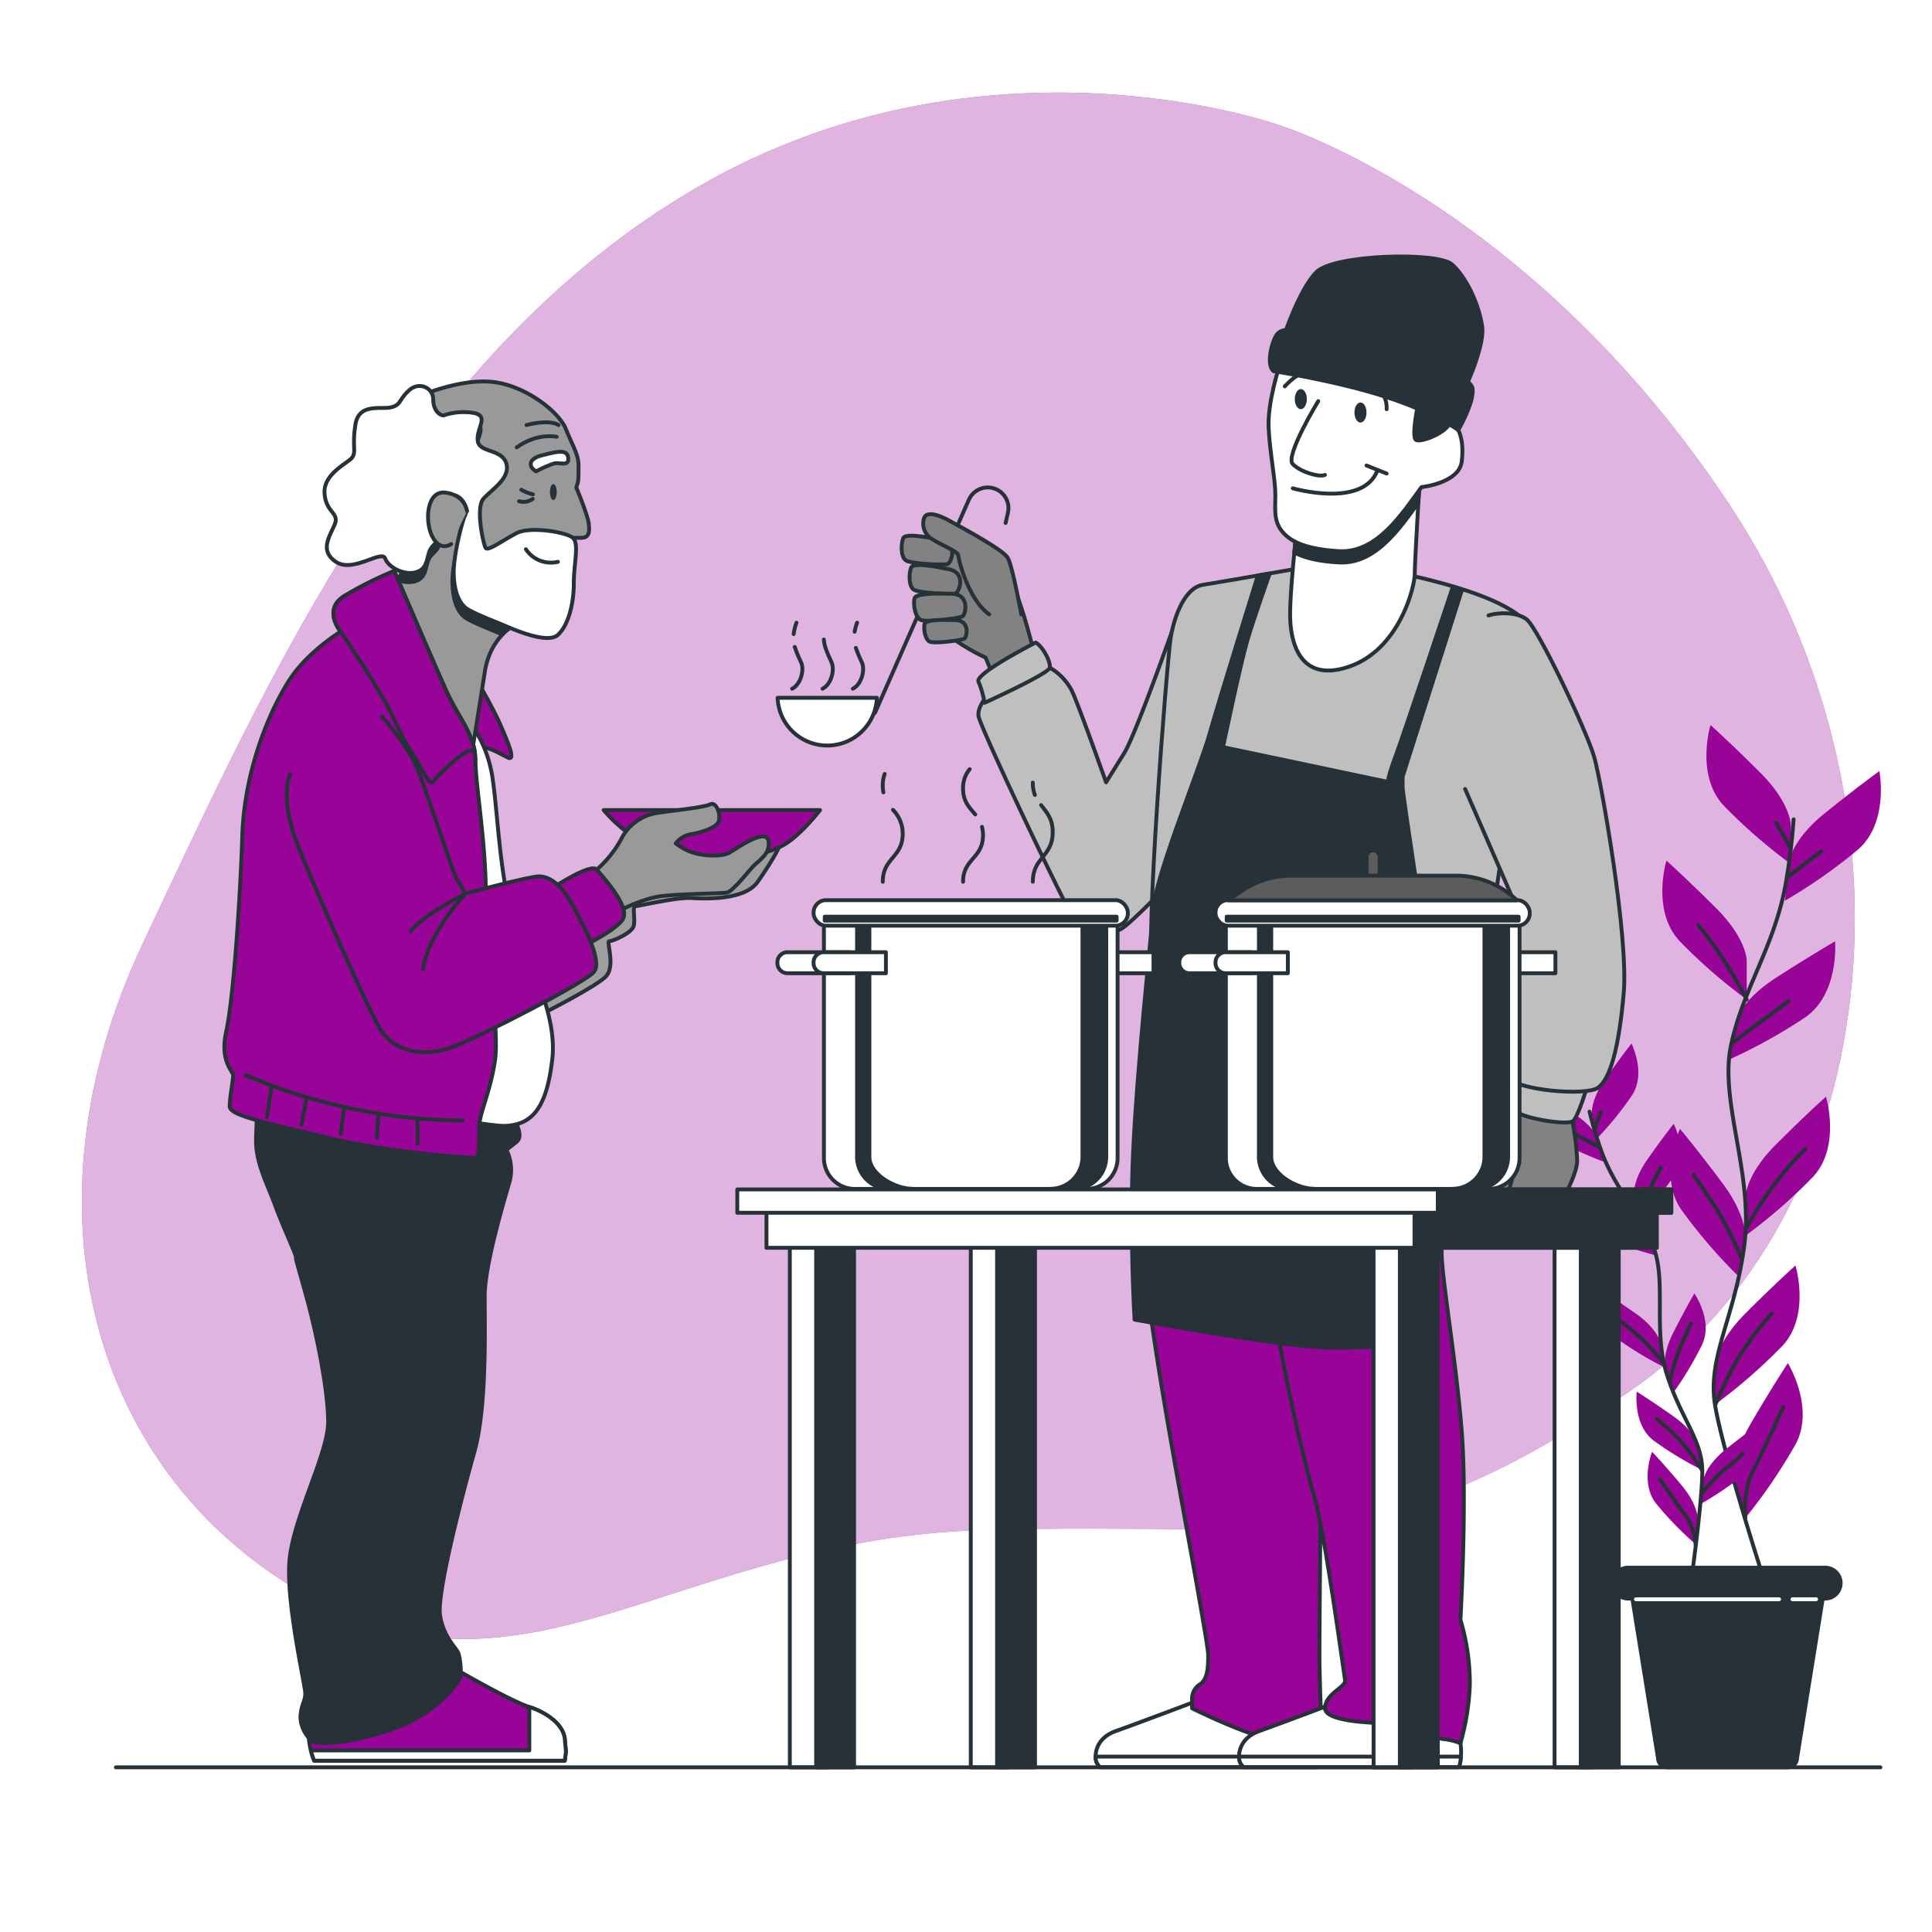 <svg class="animated" id="freepik_stories-charity" xmlns="http://www.w3.org/2000/svg" viewBox="0 0 500 500" version="1.1" xmlns:xlink="http://www.w3.org/1999/xlink" xmlns:svgjs="http://svgjs.com/svgjs"><style>svg#freepik_stories-charity:not(.animated) .animable {opacity: 0;}svg#freepik_stories-charity.animated #freepik--background-simple--inject-21 {animation: 1.5s Infinite  linear wind;animation-delay: 0s;}svg#freepik_stories-charity.animated #freepik--character-2--inject-21 {animation: 3s Infinite  linear wind;animation-delay: 1s;}svg#freepik_stories-charity.animated #freepik--character-1--inject-21 {animation: 6s Infinite  linear shake;animation-delay: -2.5s;}            @keyframes wind {                0% {                    transform: rotate( 0deg );                }                25% {                    transform: rotate( 1deg );                }                75% {                    transform: rotate( -1deg );                }            }                    @keyframes shake {                10%, 90% {                    transform: translate3d(-1px, 0, 0);                  }                  20%, 80% {                    transform: translate3d(2px, 0, 0);                  }                  30%, 50%, 70% {                    transform: translate3d(-4px, 0, 0);                  }                  40%, 60% {                    transform: translate3d(4px, 0, 0);                  }            }        </style><g id="freepik--background-simple--inject-21" style="transform-origin: 250.604px 224.059px 0px;" class="animable"><path d="M330.8,32.3S255.14,5.4,180.87,48.23,69.12,176.09,36.94,244.2s-13.66,137.39,43,169,95.25-15,174.78-17.25S355.69,405,421.68,360.11s77.93-151,25.87-229.56S330.8,32.3,330.8,32.3Z" style="fill: rgb(152, 4, 152); transform-origin: 250.604px 224.059px 0px;" id="elogcexi39akj" class="animable"></path><g id="elz0opcir613m"><path d="M330.8,32.3S255.14,5.4,180.87,48.23,69.12,176.09,36.94,244.2s-13.66,137.39,43,169,95.25-15,174.78-17.25S355.69,405,421.68,360.11s77.93-151,25.87-229.56S330.8,32.3,330.8,32.3Z" style="fill: rgb(255, 255, 255); opacity: 0.7; transform-origin: 250.604px 224.059px 0px;" class="animable"></path></g></g><g id="freepik--Plants--inject-21" style="transform-origin: 441.435px 322.515px 0px;" class="animable"><path d="M463.46,213.49s0-5.62-7.86-13.48-12.92-12.36-12.92-12.36-3.93,12.92,3.37,20.79a138.13,138.13,0,0,0,17.41,15.16Z" style="fill: rgb(152, 4, 152); transform-origin: 452.542px 205.625px 0px;" id="elu39nz3u4uqj" class="animable"></path><path d="M452.05,248.57s0-5.62-7.86-13.48-12.92-12.36-12.92-12.36-3.93,12.92,3.37,20.78a137.71,137.71,0,0,0,17.41,15.17Z" style="fill: rgb(152, 4, 152); transform-origin: 441.132px 240.705px 0px;" id="elph3djnplqgq" class="animable"></path><path d="M463,223.06s.59-5.59,9.24-12.58,14.15-10.92,14.15-10.92,2.55,13.26-5.54,20.31a137.74,137.74,0,0,1-18.92,13.24Z" style="fill: rgb(152, 4, 152); transform-origin: 474.351px 216.335px 0px;" id="els62py1ubuym" class="animable"></path><path d="M449.18,264.48S450.36,259,459.7,253s15.22-9.38,15.22-9.38,1.13,13.46-7.65,19.62a138.08,138.08,0,0,1-20.21,11.18Z" style="fill: rgb(152, 4, 152); transform-origin: 461.014px 259.02px 0px;" id="el2lw3p4u259x" class="animable"></path><path d="M451.77,309.65s0-5.62,7.87-13.48,12.92-12.36,12.92-12.36,3.93,12.92-3.37,20.78a138.21,138.21,0,0,1-17.42,15.17Z" style="fill: rgb(152, 4, 152); transform-origin: 462.693px 301.785px 0px;" id="ely9zgbn1hbx" class="animable"></path><path d="M451.64,320.67s.8-5.56-5.86-14.46-11-14.06-11-14.06-5.72,12.22.39,21a137.64,137.64,0,0,0,15.08,17.49Z" style="fill: rgb(152, 4, 152); transform-origin: 442.01px 311.395px 0px;" id="eln6yz2ob8afc" class="animable"></path><path d="M443.89,353.35s0-5.62,7.86-13.48,12.92-12.36,12.92-12.36,3.93,12.92-3.37,20.78a138.64,138.64,0,0,1-17.41,15.17Z" style="fill: rgb(152, 4, 152); transform-origin: 454.808px 345.485px 0px;" id="el9vfpnmstmo8" class="animable"></path><path d="M449.14,383s-1.42-5.44,4.19-15,9.37-15.23,9.37-15.23,7.08,11.5,2,21a138.51,138.51,0,0,1-13,19.08Z" style="fill: rgb(152, 4, 152); transform-origin: 457.757px 372.81px 0px;" id="ely0sq3xe3xv" class="animable"></path><path d="M464.18,212.05A160.39,160.39,0,0,1,462,229.49c-3.11,16.06-10.88,26.42-14,40.93s5.82,33.19,3.43,51.82-9.64,29-7.57,41.43,12.95,46.1,12.95,46.1" style="fill: none; stroke: rgb(38, 50, 56); stroke-linecap: round; stroke-linejoin: round; transform-origin: 453.836px 310.91px 0px;" id="el2b9oq2vaobb" class="animable"></path><line x1="462.89" y1="226.79" x2="471.37" y2="220.29" style="fill: none; stroke: rgb(38, 50, 56); stroke-linecap: round; stroke-linejoin: round; transform-origin: 467.13px 223.54px 0px;" id="elxguoiviw76j" class="animable"></line><line x1="463.29" y1="219.3" x2="459.74" y2="212.99" style="fill: none; stroke: rgb(38, 50, 56); stroke-linecap: round; stroke-linejoin: round; transform-origin: 461.515px 216.145px 0px;" id="eltq3tyf9k7nd" class="animable"></line><path d="M448.51,269.75s7.09-5.32,14.38-10.64" style="fill: none; stroke: rgb(38, 50, 56); stroke-linecap: round; stroke-linejoin: round; transform-origin: 455.7px 264.43px 0px;" id="el3r9iqr7jk68" class="animable"></path><path d="M452.05,258.68s-5.91-11.59-12.61-19.28" style="fill: none; stroke: rgb(38, 50, 56); stroke-linecap: round; stroke-linejoin: round; transform-origin: 445.745px 249.04px 0px;" id="el0ws8prpjlsu" class="animable"></path><path d="M452.05,317.64a87.79,87.79,0,0,1,15.18-20.3" style="fill: none; stroke: rgb(38, 50, 56); stroke-linecap: round; stroke-linejoin: round; transform-origin: 459.64px 307.49px 0px;" id="elt95mephuv5" class="animable"></path><path d="M450.67,325.52A98.84,98.84,0,0,0,443,310.94c-4.14-6.11-4.73-6.9-4.73-6.9" style="fill: none; stroke: rgb(38, 50, 56); stroke-linecap: round; stroke-linejoin: round; transform-origin: 444.47px 314.78px 0px;" id="elfq5vus3rcq" class="animable"></path><path d="M443.89,363.67a93.68,93.68,0,0,1,6.39-12.92,82.5,82.5,0,0,1,8.28-10.84" style="fill: none; stroke: rgb(38, 50, 56); stroke-linecap: round; stroke-linejoin: round; transform-origin: 451.225px 351.79px 0px;" id="elyiz5miq7qy" class="animable"></path><path d="M451.7,392.75s-.83-6.73,2.13-12.44,6.3-13.21,7.68-16.16" style="fill: none; stroke: rgb(38, 50, 56); stroke-linecap: round; stroke-linejoin: round; transform-origin: 456.551px 378.45px 0px;" id="el773rk71ctql" class="animable"></path><path d="M412,288.53s-.61-3.53,3.47-9.31,6.76-9.15,6.76-9.15,3.87,7.67.14,13.4a87.37,87.37,0,0,1-9.27,11.39Z" style="fill: rgb(152, 4, 152); transform-origin: 417.98px 282.465px 0px;" id="ell5akm8md4a" class="animable"></path><path d="M422.94,309.28s-.61-3.52,3.46-9.3,6.76-9.15,6.76-9.15,3.87,7.67.15,13.39a87.61,87.61,0,0,1-9.28,11.4Z" style="fill: rgb(152, 4, 152); transform-origin: 428.916px 303.225px 0px;" id="elfe5147krp0g" class="animable"></path><path d="M413.32,294.47s-1-3.44-7.16-6.88-10.06-5.31-10.06-5.31-.16,8.59,5.68,12.13a88.13,88.13,0,0,0,13.3,6.25Z" style="fill: rgb(152, 4, 152); transform-origin: 405.59px 291.47px 0px;" id="eloai19ekg9s" class="animable"></path><path d="M426.46,319s-1.33-3.31-7.84-6.09-10.56-4.23-10.56-4.23.74,8.56,6.92,11.47a87.9,87.9,0,0,0,13.88,4.82Z" style="fill: rgb(152, 4, 152); transform-origin: 418.46px 316.825px 0px;" id="elkotwklf8tf" class="animable"></path><path d="M429.74,347.56s-.61-3.53-6.39-7.6-9.45-6.35-9.45-6.35-1.06,8.53,4.37,12.67a89.21,89.21,0,0,0,12.57,7.62Z" style="fill: rgb(152, 4, 152); transform-origin: 422.328px 343.755px 0px;" id="elsdyft28z4ui" class="animable"></path><path d="M431,354.45s-1.1-3.4,2.11-9.7,5.39-10,5.39-10,4.92,7,2,13.24a87.45,87.45,0,0,1-7.55,12.6Z" style="fill: rgb(152, 4, 152); transform-origin: 436.122px 347.67px 0px;" id="el0022gqis4tw6n" class="animable"></path><path d="M440.89,382.86s.41-3.55,5.95-7.95S455.9,368,455.9,368s1.55,8.45-3.64,12.89a88.11,88.11,0,0,1-12.1,8.33Z" style="fill: rgb(152, 4, 152); transform-origin: 448.138px 378.61px 0px;" id="elad20ir1m87" class="animable"></path><path d="M439.43,374.1s-.61-3.52-6.4-7.6-9.44-6.34-9.44-6.34-1.06,8.52,4.37,12.66a87.54,87.54,0,0,0,12.57,7.62Z" style="fill: rgb(152, 4, 152); transform-origin: 432.018px 370.3px 0px;" id="eloq86mzx5faf" class="animable"></path><path d="M439.35,393.25s.3-3.57-4.26-9-7.53-8.54-7.53-8.54-3.18,8,1,13.36a88.28,88.28,0,0,0,10.23,10.56Z" style="fill: rgb(152, 4, 152); transform-origin: 432.878px 387.67px 0px;" id="el7g29quksmsh" class="animable"></path><path d="M411.37,287.7a102,102,0,0,0,3.24,10.7c3.7,9.74,9.69,15.39,13.22,24.15s-.05,21.44,3.47,32.87,9.2,17.13,9.25,25.15-3.12,30.32-3.12,30.32" style="fill: none; stroke: rgb(38, 50, 56); stroke-linecap: round; stroke-linejoin: round; transform-origin: 425.96px 349.295px 0px;" id="el4uflfedvztk" class="animable"></path><line x1="413.77" y1="296.8" x2="407.75" y2="293.64" style="fill: none; stroke: rgb(38, 50, 56); stroke-linecap: round; stroke-linejoin: round; transform-origin: 410.76px 295.22px 0px;" id="elccnxbcycj07" class="animable"></line><line x1="412.71" y1="292.15" x2="414.25" y2="287.81" style="fill: none; stroke: rgb(38, 50, 56); stroke-linecap: round; stroke-linejoin: round; transform-origin: 413.48px 289.98px 0px;" id="elztwf7przyzr" class="animable"></line><path d="M427.46,322.18s-5-2.57-10.18-5.11" style="fill: none; stroke: rgb(38, 50, 56); stroke-linecap: round; stroke-linejoin: round; transform-origin: 422.37px 319.625px 0px;" id="elz8pe1ghcdra" class="animable"></path><path d="M424,315.62a71.73,71.73,0,0,1,5.82-13.45" style="fill: none; stroke: rgb(38, 50, 56); stroke-linecap: round; stroke-linejoin: round; transform-origin: 426.91px 308.895px 0px;" id="elmm9rx38w49q" class="animable"></path><path d="M430.43,352.6a55.75,55.75,0,0,0-11.72-11.09" style="fill: none; stroke: rgb(38, 50, 56); stroke-linecap: round; stroke-linejoin: round; transform-origin: 424.57px 347.055px 0px;" id="ely9mnhe59kdk" class="animable"></path><path d="M432.15,357.39a63.56,63.56,0,0,1,3.24-10c1.93-4.28,2.22-4.84,2.22-4.84" style="fill: none; stroke: rgb(38, 50, 56); stroke-linecap: round; stroke-linejoin: round; transform-origin: 434.88px 349.97px 0px;" id="elyde61x1lqd" class="animable"></path><path d="M440.28,386.66s4-4.89,6.47-6.72a34.42,34.42,0,0,0,4.2-3.66" style="fill: none; stroke: rgb(38, 50, 56); stroke-linecap: round; stroke-linejoin: round; transform-origin: 445.615px 381.47px 0px;" id="eln418ihuqovi" class="animable"></path><path d="M440.55,380.57a60.71,60.71,0,0,0-5.41-7.41,52.51,52.51,0,0,0-6.37-5.89" style="fill: none; stroke: rgb(38, 50, 56); stroke-linecap: round; stroke-linejoin: round; transform-origin: 434.66px 373.92px 0px;" id="el1gue5zchali" class="animable"></path><path d="M438.81,399.66a15.29,15.29,0,0,0-2.69-7.57c-2.47-3.27-5.38-7.6-6.57-9.3" style="fill: none; stroke: rgb(38, 50, 56); stroke-linecap: round; stroke-linejoin: round; transform-origin: 434.18px 391.225px 0px;" id="elvjq353yu968" class="animable"></path><path d="M462.64,457.38H431.53a2.45,2.45,0,0,1-2.45-2.45L421.37,407h51.44l-7.72,47.93A2.45,2.45,0,0,1,462.64,457.38Z" style="fill: rgb(38, 50, 56); stroke: rgb(38, 50, 56); stroke-linecap: round; stroke-linejoin: round; transform-origin: 447.09px 432.19px 0px;" id="el85tbb4hp5mc" class="animable"></path><path d="M472.36,413.71h-51a4,4,0,0,1-4-4h0a4,4,0,0,1,4-4h51a4,4,0,0,1,4,4h0A4,4,0,0,1,472.36,413.71Z" style="fill: rgb(38, 50, 56); stroke: rgb(38, 50, 56); stroke-linecap: round; stroke-linejoin: round; transform-origin: 446.86px 409.71px 0px;" id="elb2lz2zoh4g" class="animable"></path><line x1="423.39" y1="413.89" x2="460.42" y2="413.89" style="fill: none; stroke: rgb(255, 255, 255); stroke-linecap: round; stroke-linejoin: round; transform-origin: 441.905px 413.89px 0px;" id="el6oi6njjyl35" class="animable"></line><line x1="463.9" y1="413.89" x2="470" y2="413.89" style="fill: none; stroke: rgb(255, 255, 255); stroke-linecap: round; stroke-linejoin: round; transform-origin: 466.95px 413.89px 0px;" id="el9fv2evxikn" class="animable"></line></g><g id="freepik--character-2--inject-21" style="transform-origin: 310.807px 261.859px 0px;" class="animable"><path d="M255.57,180.07s-2.6,2.6-2.34,5.2,22.36,49.15,24.7,52.53,9.1,4.42,12.23,2.6,15.34-14.82,15.34-14.82l-.61-66.66s-10.83,31-13.95,36-4.69,7.55-4.69,7.55-7-19.77-8.84-23.67a14.62,14.62,0,0,0-5.72-6Z" style="fill: rgb(191, 191, 191); stroke: rgb(38, 50, 56); stroke-linecap: round; stroke-linejoin: round; transform-origin: 279.356px 200.103px 0px;" id="elj3zo1j19ot7" class="animable"></path><path d="M310.28,440s-15.61,5.9-21.51,8-5.55,7.29-4.86,8.33l.7,1h55.86a14.71,14.71,0,0,0-.35-9C338.39,443.15,310.28,440,310.28,440Z" style="fill: rgb(255, 255, 255); stroke: rgb(38, 50, 56); stroke-linecap: round; stroke-linejoin: round; transform-origin: 312.276px 448.665px 0px;" id="el27y0exmfm11" class="animable"></path><path d="M341,454.6H283.55a3.45,3.45,0,0,0,.36,1.74l.7,1h55.86A11.43,11.43,0,0,0,341,454.6Z" style="fill: rgb(255, 255, 255); stroke: rgb(38, 50, 56); stroke-linecap: round; stroke-linejoin: round; transform-origin: 312.272px 455.97px 0px;" id="elh769uzwyl5n" class="animable"></path><path d="M298.48,249.54s-3.81,37.82-3.81,57.25,6.94,57.95,9,69.75,9,48.92,9,51.69,0,6.25-2.08,7.64a4.41,4.41,0,0,0-2.08,4.16v2.08s16.65,8.33,23.94,8.68a61.53,61.53,0,0,0,9.71,0s-.69-15.62-.69-22.21.35-53.78.69-61.07,1.74-59.68,3.13-74.25,5.55-39.55,5.55-39.55l-51-8.33Z" style="fill: rgb(152, 4, 152); stroke: rgb(38, 50, 56); stroke-linecap: round; stroke-linejoin: round; transform-origin: 322.755px 348.181px 0px;" id="eloyro6bln54" class="animable"></path><path d="M347.41,440s-15.62,5.9-21.51,8-5.56,7.29-4.86,8.33l.69,1h55.86a14.75,14.75,0,0,0-.34-9C375.51,443.15,347.41,440,347.41,440Z" style="fill: rgb(255, 255, 255); stroke: rgb(38, 50, 56); stroke-linecap: round; stroke-linejoin: round; transform-origin: 349.401px 448.665px 0px;" id="el8eqad58aw27" class="animable"></path><path d="M378.08,454.6H320.67a3.54,3.54,0,0,0,.37,1.74l.69,1h55.86A10.86,10.86,0,0,0,378.08,454.6Z" style="fill: rgb(255, 255, 255); stroke: rgb(38, 50, 56); stroke-linecap: round; stroke-linejoin: round; transform-origin: 349.373px 455.97px 0px;" id="elngks7zn1yl" class="animable"></path><path d="M328.32,254.05s.35,53.09,0,68.7,9,55.17,11.8,64.54,7.63,45.8,8,47.54-5.2,3.47-5.2,7.28,15.26,3.82,15.26,3.82,14.23,4.16,15.62,4.16a17.11,17.11,0,0,1,4.16,1.05,64.12,64.12,0,0,0,2.43-14.92,56.66,56.66,0,0,0-2.43-17s1.74-30.53.35-48.57-5.21-39.9-5.21-46.5,3.82-18.73,5.56-32.27,2.42-33.31,2.42-37.47-52-5.2-52-5.2Z" style="fill: rgb(152, 4, 152); stroke: rgb(38, 50, 56); stroke-linecap: round; stroke-linejoin: round; transform-origin: 354.695px 350.175px 0px;" id="el73q6h2yu3a9" class="animable"></path><path d="M341.51,146.15s-25.68,4.51-30.19,5.2S304,159,303,164.88s-6.94,82.58-4.52,84.66,67.66,9,74.95,9.37,9.72.7,10.41-4.51,11.29-79.68,13.29-86.47c3.46-11.79-27.86-18-35.15-19.7S341.51,146.15,341.51,146.15Z" style="fill: rgb(191, 191, 191); stroke: rgb(38, 50, 56); stroke-linecap: round; stroke-linejoin: round; transform-origin: 347.651px 202.622px 0px;" id="el6hwmrjjwhjx" class="animable"></path><path d="M376,151.85s-12.65,38-14.73,43.57-2.09,6.93-2.09,6.93l-42.67-9s4.51-21.51,6.24-27.41,5.87-17.53,5.87-17.53l-3.09.53s-10.06,32.27-12.49,40.94S299.18,226.3,298.48,235s-4.16,40.94-5.2,62.46.35,44.06.35,44.06,40.59,7.63,52.74,7.29,19.77-.35,19.77-.35-1-41.29.35-54.47,5.9-37.48,5.9-37.48l11.1-.69.35-1.39-13.53-1S363,205.48,363,203.74V201l15.31-48.19Z" style="fill: rgb(38, 50, 56); stroke: rgb(38, 50, 56); stroke-linecap: round; stroke-linejoin: round; transform-origin: 338.367px 248.616px 0px;" id="elms6l2ct96fo" class="animable"></path><path d="M392.22,285.33s-8,11.45-8.59,13.36,1.27,9.87,1.27,12.41,3.18,2.55,3.18,2.55-1.59,4.13.32,5.73,10.18,1.27,11.77-1.6,8-12.72,8-17.5a67.22,67.22,0,0,0-1.59-11.77Z" style="fill: rgb(130, 130, 130); stroke: rgb(38, 50, 56); stroke-linecap: round; stroke-linejoin: round; transform-origin: 395.842px 302.833px 0px;" id="el63uauuntn4s" class="animable"></path><path d="M388.08,313.65s2.55-2.23,2.55-5.09,2.54-7.64,2.54-7.64" style="fill: none; stroke: rgb(38, 50, 56); stroke-linecap: round; stroke-linejoin: round; transform-origin: 390.625px 307.285px 0px;" id="eltfgia2mwgq" class="animable"></path><path d="M392.86,278c-.32.95-2.55,7.64-.64,9.55s13.68,3.81,14.95,2.54,3.5-8.59,3.5-8.59Z" style="fill: rgb(191, 191, 191); stroke: rgb(38, 50, 56); stroke-linecap: round; stroke-linejoin: round; transform-origin: 401.063px 284.251px 0px;" id="el86ipxg239fh" class="animable"></path><path d="M379.17,204.19l12.73,29.27s-4.14,41.69-1.91,45.19,20.37,5.09,23.55,2.86,5.41-10.18,6.68-24.5-5.73-54.41-7.64-61.1S398,162.5,395.08,160.28s-8.27-1.6-9.86-1" style="fill: rgb(191, 191, 191); stroke: rgb(38, 50, 56); stroke-linecap: round; stroke-linejoin: round; transform-origin: 399.771px 220.629px 0px;" id="elrw4q4bjt0t" class="animable"></path><path d="M266.85,166s-2.87-11.45-5.41-15.91-19.41-10.5-21.32-10.5-1.27,4.14-1.27,8,.63,10.5,4.77,14.95,11.45,7.64,11.45,7.64l2.23,5.41,11.46-6.05Z" style="fill: rgb(130, 130, 130); stroke: rgb(38, 50, 56); stroke-linecap: round; stroke-linejoin: round; transform-origin: 253.753px 157.59px 0px;" id="elwqt0916uozr" class="animable"></path><path d="M260.25,135.34l.6-2.66a5.34,5.34,0,0,0-4.23-6.43h0a5.36,5.36,0,0,0-5.89,3.1l-24.29,55.14" style="fill: none; stroke: rgb(38, 50, 56); stroke-linecap: round; stroke-linejoin: round; transform-origin: 243.711px 155.324px 0px;" id="el2ap9beyictg" class="animable"></path><path d="M201.24,180.59a12.86,12.86,0,0,0,25.7,0Z" style="fill: rgb(255, 255, 255); stroke: rgb(38, 50, 56); stroke-linecap: round; stroke-linejoin: round; transform-origin: 214.09px 186.766px 0px;" id="el95nhm5xldcl" class="animable"></path><path d="M205.4,164.1a13.28,13.28,0,0,1,.73-2.95" style="fill: none; stroke: rgb(38, 50, 56); stroke-linecap: round; stroke-linejoin: round; transform-origin: 205.765px 162.625px 0px;" id="eljpyyobcmv1" class="animable"></path><path d="M205,178.24c2.19-1.07,3.24-4.81,2.33-6.82a33.68,33.68,0,0,1-1.65-4" style="fill: none; stroke: rgb(38, 50, 56); stroke-linecap: round; stroke-linejoin: round; transform-origin: 206.329px 172.83px 0px;" id="elk6hpyv49rv8" class="animable"></path><path d="M212.87,178.24c2.2-1.07,3.24-4.81,2.34-6.82-1.11-2.45-1.88-4.09-2-5.91" style="fill: none; stroke: rgb(38, 50, 56); stroke-linecap: round; stroke-linejoin: round; transform-origin: 214.202px 171.875px 0px;" id="elfu29gue54vi" class="animable"></path><path d="M221.18,163.49a14.14,14.14,0,0,1,.64-2.34" style="fill: none; stroke: rgb(38, 50, 56); stroke-linecap: round; stroke-linejoin: round; transform-origin: 221.5px 162.32px 0px;" id="elpii5r4cyxkb" class="animable"></path><path d="M220.72,178.24c2.19-1.07,3.24-4.81,2.33-6.82a35.62,35.62,0,0,1-1.56-3.75" style="fill: none; stroke: rgb(38, 50, 56); stroke-linecap: round; stroke-linejoin: round; transform-origin: 222.049px 172.955px 0px;" id="elcb1fd4nr4z" class="animable"></path><path d="M242.66,139.59s-8.27-1.91-8.9-.32-.64,4.78.63,5.73,9.87,1.27,10.82,1S248.4,140.16,242.66,139.59Z" style="fill: rgb(130, 130, 130); stroke: rgb(38, 50, 56); stroke-linecap: round; stroke-linejoin: round; transform-origin: 239.894px 142.365px 0px;" id="elc5mcv8pxt1h" class="animable"></path><path d="M244.72,147.17s-8.27-1.91-8.91-.31-.64,4.77.64,5.72,9.86,1.28,10.82,1S250.46,147.74,244.72,147.17Z" style="fill: rgb(130, 130, 130); stroke: rgb(38, 50, 56); stroke-linecap: round; stroke-linejoin: round; transform-origin: 241.949px 149.949px 0px;" id="elvp25c0tbd7" class="animable"></path><path d="M245.5,153.68s-8.48-.48-8.84,1.2.18,4.81,1.6,5.54,9.94-.42,10.82-.9S251.25,153.27,245.5,153.68Z" style="fill: rgb(130, 130, 130); stroke: rgb(38, 50, 56); stroke-linecap: round; stroke-linejoin: round; transform-origin: 243.204px 157.136px 0px;" id="elggpy8kry84l" class="animable"></path><path d="M246.56,160.48s-7-.4-7.29,1,.15,4,1.32,4.58,8.21-.35,8.94-.74S251.31,160.13,246.56,160.48Z" style="fill: rgb(130, 130, 130); stroke: rgb(38, 50, 56); stroke-linecap: round; stroke-linejoin: round; transform-origin: 244.676px 163.336px 0px;" id="elhreh9qk2bah" class="animable"></path><path d="M264.3,159s-2.23-12.41-3.5-14.63-12.73-8.28-15-9.55-6-2.86-6.69-.64a4.71,4.71,0,0,0,2.23,5.41c1.91,1.28,6.68,3.18,6.68,4.14s2.55,11.45,8,15.27" style="fill: rgb(130, 130, 130); stroke: rgb(38, 50, 56); stroke-linecap: round; stroke-linejoin: round; transform-origin: 251.614px 146.035px 0px;" id="eltg0az6xsh0f" class="animable"></path><path d="M268.05,166.29s-15.86,8.06-14.82,10.14a22.89,22.89,0,0,1,1.56,5.46s16.64-7.54,16.9-9.1S269.87,167.33,268.05,166.29Z" style="fill: rgb(191, 191, 191); stroke: rgb(38, 50, 56); stroke-linecap: round; stroke-linejoin: round; transform-origin: 262.447px 174.09px 0px;" id="elhrjh2s2eepe" class="animable"></path><path d="M335.61,136.78s-1.73,15.61-1.73,22.2S336,177,349.14,172.52s17-20.82,17-24,1.39-26.37,1.39-26.37-9.37,10.07-17,12.49A47.8,47.8,0,0,1,335.61,136.78Z" style="fill: rgb(255, 255, 255); stroke: rgb(38, 50, 56); stroke-linecap: round; stroke-linejoin: round; transform-origin: 350.705px 147.842px 0px;" id="elyrcjnn0svs8" class="animable"></path><path d="M350.53,134.69a47.8,47.8,0,0,1-14.92,2.09s-.29,2.64-.64,6.2c3.39,1.82,8,2.39,11.53,2.58,9.32.53,15.6-8.56,20.57-15.46.26-4.43.46-7.9.46-7.9S358.16,132.27,350.53,134.69Z" style="fill: rgb(38, 50, 56); stroke: rgb(38, 50, 56); stroke-linecap: round; stroke-linejoin: round; transform-origin: 351.25px 133.891px 0px;" id="el6xzm8nfymcl" class="animable"></path><path d="M332.11,87.41s4.05-12.43,8.58-17,31.35-5.28,35.06-2,7,10.29,7.83,16.06-5.77,19-5.77,19Z" style="fill: rgb(38, 50, 56); stroke: rgb(38, 50, 56); stroke-linecap: round; stroke-linejoin: round; transform-origin: 357.881px 84.924px 0px;" id="el4924zssv1g" class="animable"></path><path d="M331.1,94.79s-3.12,9.37-2.78,16,1.74,13.19,1.74,17.35-.69,7.64,3.12,10.76c3.38,2.76,9.12,3.5,13.32,3.74,9.83.55,16.28-9.6,21.38-16.58,0,0,9.71-1,10.41-6.59s-.89-8.13-.89-8.13l.41-7.83S345.33,87.51,331.1,94.79Z" style="fill: rgb(255, 255, 255); stroke: rgb(38, 50, 56); stroke-linecap: round; stroke-linejoin: round; transform-origin: 353.381px 117.776px 0px;" id="eljgo73sjqj8" class="animable"></path><path d="M367.19,103.47s-2.09,9.71-.7,10.41,8.68-2.09,9-5.21S372,103.12,367.19,103.47Z" style="fill: rgb(38, 50, 56); stroke: rgb(38, 50, 56); stroke-linecap: round; stroke-linejoin: round; transform-origin: 370.761px 108.713px 0px;" id="el3zh0l3tcwkz" class="animable"></path><path d="M329.61,96.06s16.07,2.47,28.84,6.59,18.95,8.65,18.95,8.65,4.12-7,3.71-10.71S363,90.29,348.56,87.41s-16.89-2.48-18.12-.83S327.55,94.41,329.61,96.06Z" style="fill: rgb(38, 50, 56); stroke: rgb(38, 50, 56); stroke-linecap: round; stroke-linejoin: round; transform-origin: 354.887px 98.296px 0px;" id="el4zmzgx6536" class="animable"></path><path d="M341.16,103.81s-8.67,14.23-6.59,16.31,6.94,3.47,8.33,2.78" style="fill: none; stroke: rgb(38, 50, 56); stroke-linecap: round; stroke-linejoin: round; transform-origin: 338.574px 113.444px 0px;" id="elfkz4oqvlp0r" class="animable"></path><path d="M334.57,126.37s18,5.2,21.86-4.51" style="fill: none; stroke: rgb(38, 50, 56); stroke-linecap: round; stroke-linejoin: round; transform-origin: 345.5px 124.81px 0px;" id="elqc7hrrh5ov" class="animable"></path><line x1="353.65" y1="120.47" x2="358.86" y2="122.55" style="fill: none; stroke: rgb(38, 50, 56); stroke-linecap: round; stroke-linejoin: round; transform-origin: 356.255px 121.51px 0px;" id="elu42300b8t8" class="animable"></line><ellipse cx="352.09" cy="106.76" rx="1.56" ry="2.6" style="fill: rgb(38, 50, 56); transform-origin: 352.09px 106.76px 0px;" id="eluo0byv5i6" class="animable"></ellipse><path d="M338.21,103.29c0,1.44-.7,2.61-1.56,2.61s-1.56-1.17-1.56-2.61.7-2.6,1.56-2.6S338.21,101.86,338.21,103.29Z" style="fill: rgb(38, 50, 56); transform-origin: 336.65px 103.295px 0px;" id="elw7wep07etgi" class="animable"></path><path d="M350.53,98.61s8.67.35,8.33,7.29" style="fill: none; stroke: rgb(38, 50, 56); stroke-linecap: round; stroke-linejoin: round; transform-origin: 354.7px 102.255px 0px;" id="el2wizsdtvq9g" class="animable"></path><path d="M339.08,96.53S337,95.14,332.49,100" style="fill: none; stroke: rgb(38, 50, 56); stroke-linecap: round; stroke-linejoin: round; transform-origin: 335.785px 98.173px 0px;" id="el80atcw2d3em" class="animable"></path></g><g id="freepik--Table--inject-21" style="transform-origin: 311.67px 328.23px 0px;" class="animable"><rect x="204.41" y="316.13" width="9.82" height="141.26" style="fill: rgb(255, 255, 255); stroke: rgb(38, 50, 56); stroke-linecap: round; stroke-linejoin: round; transform-origin: 209.32px 386.76px 0px;" id="el39y7mxknrd" class="animable"></rect><rect x="211.21" y="316.13" width="9.82" height="141.26" style="fill: rgb(38, 50, 56); stroke: rgb(38, 50, 56); stroke-linecap: round; stroke-linejoin: round; transform-origin: 216.12px 386.76px 0px;" id="el6hnt3c5x3s" class="animable"></rect><rect x="251.24" y="316.13" width="9.82" height="141.26" style="fill: rgb(255, 255, 255); stroke: rgb(38, 50, 56); stroke-linecap: round; stroke-linejoin: round; transform-origin: 256.15px 386.76px 0px;" id="el7rdu2iucbqf" class="animable"></rect><rect x="258.04" y="316.13" width="9.82" height="141.26" style="fill: rgb(38, 50, 56); stroke: rgb(38, 50, 56); stroke-linecap: round; stroke-linejoin: round; transform-origin: 262.95px 386.76px 0px;" id="el93n50rf23vn" class="animable"></rect><rect x="355.48" y="316.13" width="9.82" height="141.26" style="fill: rgb(255, 255, 255); stroke: rgb(38, 50, 56); stroke-linecap: round; stroke-linejoin: round; transform-origin: 360.39px 386.76px 0px;" id="ellmd8zjuzgm" class="animable"></rect><rect x="362.28" y="316.13" width="9.82" height="141.26" style="fill: rgb(38, 50, 56); stroke: rgb(38, 50, 56); stroke-linecap: round; stroke-linejoin: round; transform-origin: 367.19px 386.76px 0px;" id="eludobrn9vyy8" class="animable"></rect><rect x="402.32" y="316.13" width="9.82" height="141.26" style="fill: rgb(255, 255, 255); stroke: rgb(38, 50, 56); stroke-linecap: round; stroke-linejoin: round; transform-origin: 407.23px 386.76px 0px;" id="elv77iqgj6sjq" class="animable"></rect><rect x="409.11" y="316.13" width="9.82" height="141.26" style="fill: rgb(38, 50, 56); stroke: rgb(38, 50, 56); stroke-linecap: round; stroke-linejoin: round; transform-origin: 414.02px 386.76px 0px;" id="eli9v89fpwf3e" class="animable"></rect><rect x="198.36" y="310.84" width="230.39" height="12.09" style="fill: rgb(255, 255, 255); stroke: rgb(38, 50, 56); stroke-linecap: round; stroke-linejoin: round; transform-origin: 313.555px 316.885px 0px;" id="el40eokjmtytq" class="animable"></rect><rect x="366.06" y="310.84" width="62.7" height="12.09" style="fill: rgb(38, 50, 56); stroke: rgb(38, 50, 56); stroke-linecap: round; stroke-linejoin: round; transform-origin: 397.41px 316.885px 0px;" id="eleyinqgudmte" class="animable"></rect><rect x="190.81" y="307.82" width="241.72" height="6.04" style="fill: rgb(255, 255, 255); stroke: rgb(38, 50, 56); stroke-linecap: round; stroke-linejoin: round; transform-origin: 311.67px 310.84px 0px;" id="elq8s66qnv11" class="animable"></rect><rect x="372.1" y="307.82" width="60.43" height="6.04" style="fill: rgb(38, 50, 56); stroke: rgb(38, 50, 56); stroke-linecap: round; stroke-linejoin: round; transform-origin: 402.315px 310.84px 0px;" id="elion7w868ix" class="animable"></rect><g id="elyr9t1r0zxn"><path d="M282.42,246.43h16.1a0,0,0,0,1,0,0v5.44a0,0,0,0,1,0,0h-16.1a2.62,2.62,0,0,1-2.62-2.62V249A2.62,2.62,0,0,1,282.42,246.43Z" style="fill: rgb(255, 255, 255); stroke: rgb(38, 50, 56); stroke-linecap: round; stroke-linejoin: round; transform-origin: 289.16px 249.15px 0px; transform: rotate(180deg);" class="animable"></path></g><path d="M213.23,235.61h76a0,0,0,0,1,0,0v64.08a8,8,0,0,1-8,8h-60a8,8,0,0,1-8-8V235.61A0,0,0,0,1,213.23,235.61Z" style="fill: rgb(255, 255, 255); stroke: rgb(38, 50, 56); stroke-linecap: round; stroke-linejoin: round; transform-origin: 251.23px 271.65px 0px;" id="elqlwqxjo7cm" class="animable"></path><path d="M280.14,235.61v63.76a8.3,8.3,0,0,1-8.3,8.3H278a8.31,8.31,0,0,0,8.3-8.3V235.61Z" style="fill: rgb(38, 50, 56); stroke: rgb(38, 50, 56); stroke-linecap: round; stroke-linejoin: round; transform-origin: 279.07px 271.64px 0px;" id="el65asj9b8rxx" class="animable"></path><path d="M225,235.61v63.76c0,4.58,6.65,8.3,11.23,8.3h-6.12a8.31,8.31,0,0,1-8.31-8.3V235.61Z" style="fill: rgb(38, 50, 56); stroke: rgb(38, 50, 56); stroke-linecap: round; stroke-linejoin: round; transform-origin: 229.015px 271.64px 0px;" id="elbrkg1u6eo5f" class="animable"></path><rect x="210.56" y="232.96" width="81.32" height="6.61" rx="3.18" style="fill: rgb(255, 255, 255); stroke: rgb(38, 50, 56); stroke-linecap: round; stroke-linejoin: round; transform-origin: 251.22px 236.265px 0px;" id="eldnplf1lhb1e" class="animable"></rect><path d="M203.81,246.43h16.1a0,0,0,0,1,0,0v5.44a0,0,0,0,1,0,0h-16.1a2.62,2.62,0,0,1-2.62-2.62V249A2.62,2.62,0,0,1,203.81,246.43Z" style="fill: rgb(255, 255, 255); stroke: rgb(38, 50, 56); stroke-linecap: round; stroke-linejoin: round; transform-origin: 210.55px 249.15px 0px;" id="elhi3we3b5qzo" class="animable"></path><path d="M213.17,246.43h16.1a0,0,0,0,1,0,0v5.44a0,0,0,0,1,0,0h-16.1a2.62,2.62,0,0,1-2.62-2.62V249A2.62,2.62,0,0,1,213.17,246.43Z" style="fill: rgb(255, 255, 255); stroke: rgb(38, 50, 56); stroke-linecap: round; stroke-linejoin: round; transform-origin: 219.91px 249.15px 0px;" id="elryjhuwa4wmd" class="animable"></path><rect x="213.44" y="237.24" width="75.55" height="1.02" style="fill: rgb(38, 50, 56); stroke: rgb(38, 50, 56); stroke-linecap: round; stroke-linejoin: round; transform-origin: 251.215px 237.75px 0px;" id="el0nyeqxldfkre" class="animable"></rect><path d="M252.39,210.78c-1.45-1.77-3.15-3.25-3.15-6.71a7.55,7.55,0,0,1,1.71-5" style="fill: none; stroke: rgb(38, 50, 56); stroke-linecap: round; stroke-linejoin: round; transform-origin: 250.814px 204.925px 0px;" id="eldfqo3e7wopn" class="animable"></path><path d="M249.24,228.2c0-6,5.16-6,5.16-12.06a8.59,8.59,0,0,0-.26-2.14" style="fill: none; stroke: rgb(38, 50, 56); stroke-linecap: round; stroke-linejoin: round; transform-origin: 251.82px 221.1px 0px;" id="elpbhzzn2rd1" class="animable"></path><path d="M267.83,205.74a8.72,8.72,0,0,1-.54-3.2" style="fill: none; stroke: rgb(38, 50, 56); stroke-linecap: round; stroke-linejoin: round; transform-origin: 267.559px 204.14px 0px;" id="elbq3i9e3h6o" class="animable"></path><path d="M267.29,228.2c0-6.41,5.15-6.41,5.15-12.83,0-3.58-1.6-5.16-3-7" style="fill: none; stroke: rgb(38, 50, 56); stroke-linecap: round; stroke-linejoin: round; transform-origin: 269.865px 218.285px 0px;" id="elhkz0tv4x5ld" class="animable"></path><path d="M228.62,205.07a9.46,9.46,0,0,1-.16-1.77,8.41,8.41,0,0,1,.5-3" style="fill: none; stroke: rgb(38, 50, 56); stroke-linecap: round; stroke-linejoin: round; transform-origin: 228.709px 202.685px 0px;" id="els79kcmfcqrk" class="animable"></path><path d="M228.46,228.2c0-6.22,5.16-6.22,5.16-12.44a8.67,8.67,0,0,0-2.53-6.17" style="fill: none; stroke: rgb(38, 50, 56); stroke-linecap: round; stroke-linejoin: round; transform-origin: 231.04px 218.895px 0px;" id="elbjf5g6wa8u" class="animable"></path><g id="elmbortmk9z3"><path d="M386.44,246.43h16.1a0,0,0,0,1,0,0v5.44a0,0,0,0,1,0,0h-16.1a2.62,2.62,0,0,1-2.62-2.62V249A2.62,2.62,0,0,1,386.44,246.43Z" style="fill: rgb(255, 255, 255); stroke: rgb(38, 50, 56); stroke-linecap: round; stroke-linejoin: round; transform-origin: 393.18px 249.15px 0px; transform: rotate(180deg);" class="animable"></path></g><path d="M317.26,235.61h76a0,0,0,0,1,0,0v64.08a8,8,0,0,1-8,8h-60a8,8,0,0,1-8-8V235.61A0,0,0,0,1,317.26,235.61Z" style="fill: rgb(255, 255, 255); stroke: rgb(38, 50, 56); stroke-linecap: round; stroke-linejoin: round; transform-origin: 355.26px 271.65px 0px;" id="ele608n79xv4" class="animable"></path><path d="M384.17,235.61v63.76a8.31,8.31,0,0,1-8.31,8.3H382a8.3,8.3,0,0,0,8.3-8.3V235.61Z" style="fill: rgb(38, 50, 56); stroke: rgb(38, 50, 56); stroke-linecap: round; stroke-linejoin: round; transform-origin: 383.08px 271.64px 0px;" id="elj7531fpson" class="animable"></path><path d="M329,235.61v63.76c0,4.58,6.64,8.3,11.23,8.3h-6.13a8.31,8.31,0,0,1-8.3-8.3V235.61Z" style="fill: rgb(38, 50, 56); stroke: rgb(38, 50, 56); stroke-linecap: round; stroke-linejoin: round; transform-origin: 333.015px 271.64px 0px;" id="elg1ep193sv6" class="animable"></path><rect x="314.58" y="232.96" width="81.32" height="6.61" rx="3.18" style="fill: rgb(255, 255, 255); stroke: rgb(38, 50, 56); stroke-linecap: round; stroke-linejoin: round; transform-origin: 355.24px 236.265px 0px;" id="elrl3kqj0ru4" class="animable"></rect><path d="M307.83,246.43h16.1a0,0,0,0,1,0,0v5.44a0,0,0,0,1,0,0h-16.1a2.62,2.62,0,0,1-2.62-2.62V249A2.62,2.62,0,0,1,307.83,246.43Z" style="fill: rgb(255, 255, 255); stroke: rgb(38, 50, 56); stroke-linecap: round; stroke-linejoin: round; transform-origin: 314.57px 249.15px 0px;" id="elogp8xxseqpn" class="animable"></path><path d="M317.19,246.43h16.1a0,0,0,0,1,0,0v5.44a0,0,0,0,1,0,0h-16.1a2.62,2.62,0,0,1-2.62-2.62V249A2.62,2.62,0,0,1,317.19,246.43Z" style="fill: rgb(255, 255, 255); stroke: rgb(38, 50, 56); stroke-linecap: round; stroke-linejoin: round; transform-origin: 323.93px 249.15px 0px;" id="elfcfaqb680j" class="animable"></path><rect x="317.47" y="237.24" width="75.55" height="1.02" style="fill: rgb(38, 50, 56); stroke: rgb(38, 50, 56); stroke-linecap: round; stroke-linejoin: round; transform-origin: 355.245px 237.75px 0px;" id="elr5rqjmbckd" class="animable"></rect><rect x="353.68" y="220.08" width="3.36" height="7.85" rx="1.62" style="fill: rgb(92, 92, 92); stroke: rgb(38, 50, 56); stroke-linecap: round; stroke-linejoin: round; transform-origin: 355.36px 224.005px 0px;" id="elmbj1ns9c4us" class="animable"></rect><path d="M317.88,233l3.24-2.26a22.78,22.78,0,0,1,13.06-4.12h42.6A22.78,22.78,0,0,1,392.59,233H317.88Z" style="fill: rgb(92, 92, 92); stroke: rgb(38, 50, 56); stroke-linecap: round; stroke-linejoin: round; transform-origin: 355.235px 229.81px 0px;" id="elb9msbzfs6du" class="animable"></path></g><g id="freepik--character-1--inject-21" style="transform-origin: 135.15px 277.205px 0px;" class="animable"><path d="M123.66,176.49s4.15,7.11,5.92,11.25,4.15,9.48,1.78,8.29-4.74-2.66-6.81-2.66-2.66,2.37-3.55.59S123.66,176.49,123.66,176.49Z" style="fill: rgb(152, 4, 152); stroke: rgb(38, 50, 56); stroke-linecap: round; stroke-linejoin: round; transform-origin: 126.606px 186.345px 0px;" id="elci772d56j3a" class="animable"></path><path d="M117.45,431.71S131.66,440,137,441.78s8.88,5,9.17,8.29l.3,3.25-.3,2.37H81.32a20.42,20.42,0,0,1-1.48-7.7c0-4.44,2.37-5.33,3.56-8S113,429.64,113,429.64Z" style="fill: rgb(152, 4, 152); stroke: rgb(38, 50, 56); stroke-linecap: round; stroke-linejoin: round; transform-origin: 113.155px 442.665px 0px;" id="el2ipdxx6cf4d" class="animable"></path><path d="M80.46,453a17.62,17.62,0,0,0,.86,2.66h64.84l.3-2.37-.3-3.25c-.29-3.26-3.84-6.52-9.17-8.29V453Z" style="fill: rgb(255, 255, 255); stroke: rgb(38, 50, 56); stroke-linecap: round; stroke-linejoin: round; transform-origin: 113.46px 448.705px 0px;" id="elqmpz0za1noe" class="animable"></path><path d="M133.43,290.48s2.08,3.55.3,5-2.67,2.08-2.67,2.08a11.72,11.72,0,0,1,.89,8c-1.18,4.15-6.51,21.61-6.51,29.9s.59,28.72-2.67,40.27-9.77,36.71-8.88,42.34,4.15,8.29,4.74,9.77a17.38,17.38,0,0,1,.59,5.63c0,1.77-6.22,9.77-16.58,13.61s-19,4.45-21,3.85-4.14-4.14-3.85-7.1S79,440.3,79,438.22s-4.74-22.2-4.15-33.45,10.07-28.43,10.07-36.72-3-22.79-5.33-31.38-3-10.36-3-11.25-3.26-7.7-5.33-13.33-5-10.95-5-16.87a91.28,91.28,0,0,1,.89-11.84l2.67-6.81s61.28,8.58,62.17,8.58S133.43,290.48,133.43,290.48Z" style="fill: rgb(38, 50, 56); stroke: rgb(38, 50, 56); stroke-linecap: round; stroke-linejoin: round; transform-origin: 100.355px 363.85px 0px;" id="elg6dnx73uia8" class="animable"></path><path d="M138.66,263.23s15.63-7.81,18.17-10.56,0-9.08.84-9.08,5.91-2.11,6.34-4-.43-5.07.42-5.07,10.56-2.32,14.36-2.11,13.94.63,17.32-4.22S202,219.1,202,217.83s-1-1.63-3.15-.18-19.87,1.87-24.73,1.87-6.75-.64-8.87,1-10.13,9.72-11.19,9.72-4.43-.42-6.33,1.69a8.13,8.13,0,0,0-5.07-1.27c-2.54.42-14.15,6.76-14.15,6.76Z" style="fill: rgb(158, 158, 158); stroke: rgb(38, 50, 56); stroke-linecap: round; stroke-linejoin: round; transform-origin: 165.255px 239.97px 0px;" id="elecwk11k8g8m" class="animable"></path><path d="M123.07,189.22a13.51,13.51,0,0,1,.72,1.16,32.49,32.49,0,0,1,3.72,11.28c1.19,8,1.78,22.8,4.44,33.16s12.44,26.05,11,39.08-5.33,17.17-12.14,17.47-54.48-9.77-61.58-11.84-8.59-.89-8-7.7,8-31.39,8.29-40.27-6.22-28.42,3-42.63,19.25-23.69,24.87-22.5S119.22,178.86,123.07,189.22Z" style="fill: rgb(255, 255, 255); stroke: rgb(38, 50, 56); stroke-linecap: round; stroke-linejoin: round; transform-origin: 102.103px 228.853px 0px;" id="elo119ed0vs3" class="animable"></path><path d="M109.45,102.18s10.36-4.44,18.65-3.26,16.58,7.7,18.36,12.14,3.26,6.51,3.26,9.47,0,3.85-.3,4.74l-.29.89s3,7.11,3.25,9.47,0,3.56-2.07,3.56h-2.07s-2.67,17.76-5,19.83-9.47,2.37-9.47,2.37-6.81,3-8.29,12.44-3.26,20.43-3.26,20.43-15.1-27.54-16.87-33.46-2.67-10.07-2.67-10.07a21.19,21.19,0,0,0,3-9.17c.3-5-6.22-15.7-4.44-25.76S109.45,102.18,109.45,102.18Z" style="fill: rgb(153, 153, 153); stroke: rgb(38, 50, 56); stroke-linecap: round; stroke-linejoin: round; transform-origin: 126.696px 146.49px 0px;" id="ellkbftf10yc" class="animable"></path><path d="M143.2,159c1.84-1.6,3.85-12.63,4.67-17.51-1.93-1.47-10.92-2.89-14.44-1.14s-7.4,4.74-8,3.85S122,130,124.05,127.64s7.11-2.38,5.92-6.23-6.31-1.76-6.6-5,3-6.22-.89-7.1a16.32,16.32,0,0,0-8,.59c-.88,0-2.66-1.19-2.66-4.15a3.44,3.44,0,0,0-2.68-3.36c-1.31.85-6.43,4.67-8,13.43-1.78,10.06,4.74,20.72,4.44,25.76a21,21,0,0,1-2.57,8.5,6.79,6.79,0,0,0,4.35.38c3-.89,2.66-3.55,3.55-5.63s3.85-2.66,2.37-6.51,2.37-8,4.14-7.7,3.56,3.26,2.67,5-3,10.36-3,14.8,1.18,8.29,3.85,9.77,6.37,2.81,9,4a13,13,0,0,1,3.69-2.78S140.84,161.1,143.2,159Z" style="fill: rgb(38, 50, 56); stroke: rgb(38, 50, 56); stroke-linecap: round; stroke-linejoin: round; transform-origin: 124.351px 133.29px 0px;" id="el53ud455b5ga" class="animable"></path><path d="M144.09,127.34c0,1.15-.4,2.08-.89,2.08s-.88-.93-.88-2.08.39-2.07.88-2.07S144.09,126.2,144.09,127.34Z" style="fill: rgb(38, 50, 56); transform-origin: 143.205px 127.345px 0px;" id="el6ajuvfxsnpm" class="animable"></path><path d="M138.76,122a26.7,26.7,0,0,1,4.74-2.08c1.48-.29,3.85.89,3.55-1.48s-3.25-1.48-6.81-.59S136.69,120.83,138.76,122Z" style="fill: rgb(255, 255, 255); stroke: rgb(38, 50, 56); stroke-linecap: round; stroke-linejoin: round; transform-origin: 142.214px 119.46px 0px;" id="el7jmlyb6i7xj" class="animable"></path><path d="M134.91,126.75a11,11,0,0,0,3,1.19" style="fill: none; stroke: rgb(38, 50, 56); stroke-linecap: round; stroke-linejoin: round; transform-origin: 136.41px 127.345px 0px;" id="elgo9s94a5d1p" class="animable"></path><path d="M137.87,129.12a4.11,4.11,0,0,1-3.55.59" style="fill: none; stroke: rgb(38, 50, 56); stroke-linecap: round; stroke-linejoin: round; transform-origin: 136.095px 129.5px 0px;" id="elnhbc9bdr8rr" class="animable"></path><path d="M133.74,115.78s4.59-3.67,10.33-2.75" style="fill: none; stroke: rgb(38, 50, 56); stroke-linecap: round; stroke-linejoin: round; transform-origin: 138.905px 114.331px 0px;" id="elj1r5aao6dm" class="animable"></path><path d="M136.26,110s5.74-1.6,8.27,0" style="fill: none; stroke: rgb(38, 50, 56); stroke-linecap: round; stroke-linejoin: round; transform-origin: 140.395px 109.644px 0px;" id="elkd0ab8bxxy" class="animable"></path><path d="M114.78,107.51c-.89,0-2.66-1.19-2.66-4.15s-3.56-4.73-6.22-2.37-2.07,3.85-4.74,4.44-8.29-1.18-9.18,4.45.3,7.1-.89,8.58-7.4,4.15-7.1,9.18,3.85,5,2.66,8-4.14,6.81.3,9.77,11.84-3.25,12.73-.88,5,4.44,8,3.55,2.67-3.55,3.56-5.63,3.85-2.66,2.37-6.51,2.36-8,4.14-7.7,3.55,3.26,2.67,5-3,10.36-3,14.8,1.18,8.29,3.84,9.77,6.81,3,9.48,4.15,10.95,4.73,13.62,2.36,4.14-8,4.14-13.32,1.48-10.36-.29-11.84-11-3-14.51-1.19-7.4,4.74-8,3.85-2.67-10.36-.6-12.73,7.11-5.33,5.92-9.18-7.1-2.66-7.4-5.92,3-6.22-.89-7.1A16.29,16.29,0,0,0,114.78,107.51Z" style="fill: rgb(255, 255, 255); stroke: rgb(38, 50, 56); stroke-linecap: round; stroke-linejoin: round; transform-origin: 116.53px 132.505px 0px;" id="elj8jfycguso" class="animable"></path><path d="M136.1,142.15a7.79,7.79,0,0,0,8.29,3.25" style="fill: none; stroke: rgb(38, 50, 56); stroke-linecap: round; stroke-linejoin: round; transform-origin: 140.245px 143.882px 0px;" id="elpir5kmthyln" class="animable"></path><path d="M120.88,132.31s-.46-4.13-5.51-4.82-5.51,7.57-3.44,11.48,4.82,1.83,4.82,1.83" style="fill: rgb(153, 153, 153); stroke: rgb(38, 50, 56); stroke-linecap: round; stroke-linejoin: round; transform-origin: 115.827px 134.401px 0px;" id="elf8948sw22t" class="animable"></path><path d="M102.05,147.77s10.66,24.87,13.62,31.39,7.4,11.25,7.4,17.76,2.67,20.73,2.67,34.94,3.55,34.64,2.36,42.63S124,288.41,124,291.67s.29,8-1.19,8-22.79-1.48-38.49-5.33-24.87-5.63-24.87-8,.89-6.81.89-8-3.55-3.55-1.77-11.54,3.55-32.87,4.14-50.63,7.7-33.46,12.44-40.57,13-12.13,13-12.13-4.73-5.63.89-9.18A94.28,94.28,0,0,1,102.05,147.77Z" style="fill: rgb(152, 4, 152); stroke: rgb(38, 50, 56); stroke-linecap: round; stroke-linejoin: round; transform-origin: 93.207px 223.72px 0px;" id="elt4tr6hct7z" class="animable"></path><path d="M63.56,278.23A145.63,145.63,0,0,0,119.73,290" style="fill: none; stroke: rgb(38, 50, 56); stroke-linecap: round; stroke-linejoin: round; transform-origin: 91.645px 284.115px 0px;" id="elnqcqyklh13" class="animable"></path><line x1="70.31" y1="280.91" x2="69.1" y2="289.04" style="fill: none; stroke: rgb(38, 50, 56); stroke-linecap: round; stroke-linejoin: round; transform-origin: 69.705px 284.975px 0px;" id="el7ji3x7vkey3" class="animable"></line><line x1="79.25" y1="284.57" x2="78.03" y2="291.07" style="fill: none; stroke: rgb(38, 50, 56); stroke-linecap: round; stroke-linejoin: round; transform-origin: 78.64px 287.82px 0px;" id="elf8u6kzv6cjg" class="animable"></line><line x1="89" y1="287" x2="88.19" y2="293.5" style="fill: none; stroke: rgb(38, 50, 56); stroke-linecap: round; stroke-linejoin: round; transform-origin: 88.595px 290.25px 0px;" id="elr808bb74awg" class="animable"></line><line x1="97.94" y1="288.63" x2="97.53" y2="294.32" style="fill: none; stroke: rgb(38, 50, 56); stroke-linecap: round; stroke-linejoin: round; transform-origin: 97.735px 291.475px 0px;" id="elzp9cltsdb" class="animable"></line><line x1="108.09" y1="289.85" x2="108.09" y2="295.94" style="fill: none; stroke: rgb(38, 50, 56); stroke-linecap: round; stroke-linejoin: round; transform-origin: 108.09px 292.895px 0px;" id="el6usz52emtws" class="animable"></line><path d="M115.67,179.16c-3-6.52-13.62-31.39-13.62-31.39a94.28,94.28,0,0,0-13,6.52c-5.62,3.55-.89,9.18-.89,9.18s10.07,14.8,13.33,21.61,2.37,5.33,5.33,10.07,4.44,8.58,5.33,7.1,8.29-8.59,10.06-8c.21.07.43.13.67.19C121.93,189.14,118.24,184.82,115.67,179.16Z" style="fill: rgb(152, 4, 152); stroke: rgb(38, 50, 56); stroke-linecap: round; stroke-linejoin: round; transform-origin: 104.589px 175.171px 0px;" id="elo3exuui7so8" class="animable"></path><path d="M156.23,209.65h56s-4.74,6.22-9.18,8.89-10.36,3-10.36,3H177.84S166,221.2,156.23,209.65Z" style="fill: rgb(152, 4, 152); stroke: rgb(38, 50, 56); stroke-linecap: round; stroke-linejoin: round; transform-origin: 184.23px 215.595px 0px;" id="eld76jxo0j97" class="animable"></path><path d="M154.45,225.05a29.12,29.12,0,0,0,6.22-7.7,12.52,12.52,0,0,1,8.59-6.81c3-.59,12.73-1.48,14.51-2.37s3,3.26,2.07,4.74-4.74,2.66-7.11,3a6.24,6.24,0,0,0-3.85,2.37,15.12,15.12,0,0,0,4.44,2.37c2.67.89,7.41,1.18,9.48,0s9.47-6.52,10.07-3-2.67,5-4.45,7.1-5,5.92-6.21,6.22-10.66.3-16.58.89-13,4.74-13,4.74l-5.33-11.55Z" style="fill: rgb(153, 153, 153); stroke: rgb(38, 50, 56); stroke-linecap: round; stroke-linejoin: round; transform-origin: 176.121px 222.323px 0px;" id="elsld4t7vske" class="animable"></path><path d="M143.5,229.49s9.47-6.22,10.95-4.44,8.59,9.47,6.81,12.73-13.32,8.59-13.32,8.59Z" style="fill: rgb(152, 4, 152); stroke: rgb(38, 50, 56); stroke-linecap: round; stroke-linejoin: round; transform-origin: 152.522px 235.55px 0px;" id="elnj5sybh28aa" class="animable"></path><path d="M98.79,185.38s6.81,7.4,9.48,14.21,8.88,26,9.77,27.53,2.37,4.15,2.37,4.15,15.39-4.15,18.65-4.44,6.51,2.66,8.58,6.51,8.89,15.39,5.93,18.36S124.85,268,117.15,270.94s-15.4,1.18-19-5-18.65-40.56-21.61-48.56-2.67-14.51-1.48-16.88" style="fill: rgb(152, 4, 152); stroke: rgb(38, 50, 56); stroke-linecap: round; stroke-linejoin: round; transform-origin: 114.257px 228.854px 0px;" id="elfhgiud4j3pf" class="animable"></path><path d="M109.45,250.81c1.48-9.48,11-19.54,11-19.54s-10.66,5.33-14.22,9.77" style="fill: none; stroke: rgb(38, 50, 56); stroke-linecap: round; stroke-linejoin: round; transform-origin: 113.34px 241.04px 0px;" id="elh9n6yg4zus" class="animable"></path></g><g id="freepik--Floor--inject-21" style="transform-origin: 258.32px 457.38px 0px;" class="animable"><line x1="29.99" y1="457.38" x2="486.65" y2="457.38" style="fill: none; stroke: rgb(38, 50, 56); stroke-linecap: round; stroke-linejoin: round; transform-origin: 258.32px 457.38px 0px;" id="el05w19kzrisfk" class="animable"></line></g><defs>     <filter id="active" height="200%">         <feMorphology in="SourceAlpha" result="DILATED" operator="dilate" radius="2"></feMorphology>                <feFlood flood-color="#32DFEC" flood-opacity="1" result="PINK"></feFlood>        <feComposite in="PINK" in2="DILATED" operator="in" result="OUTLINE"></feComposite>        <feMerge>            <feMergeNode in="OUTLINE"></feMergeNode>            <feMergeNode in="SourceGraphic"></feMergeNode>        </feMerge>    </filter>    <filter id="hover" height="200%">        <feMorphology in="SourceAlpha" result="DILATED" operator="dilate" radius="2"></feMorphology>                <feFlood flood-color="#ff0000" flood-opacity="0.5" result="PINK"></feFlood>        <feComposite in="PINK" in2="DILATED" operator="in" result="OUTLINE"></feComposite>        <feMerge>            <feMergeNode in="OUTLINE"></feMergeNode>            <feMergeNode in="SourceGraphic"></feMergeNode>        </feMerge>            <feColorMatrix type="matrix" values="0   0   0   0   0                0   1   0   0   0                0   0   0   0   0                0   0   0   1   0 "></feColorMatrix>    </filter></defs></svg>